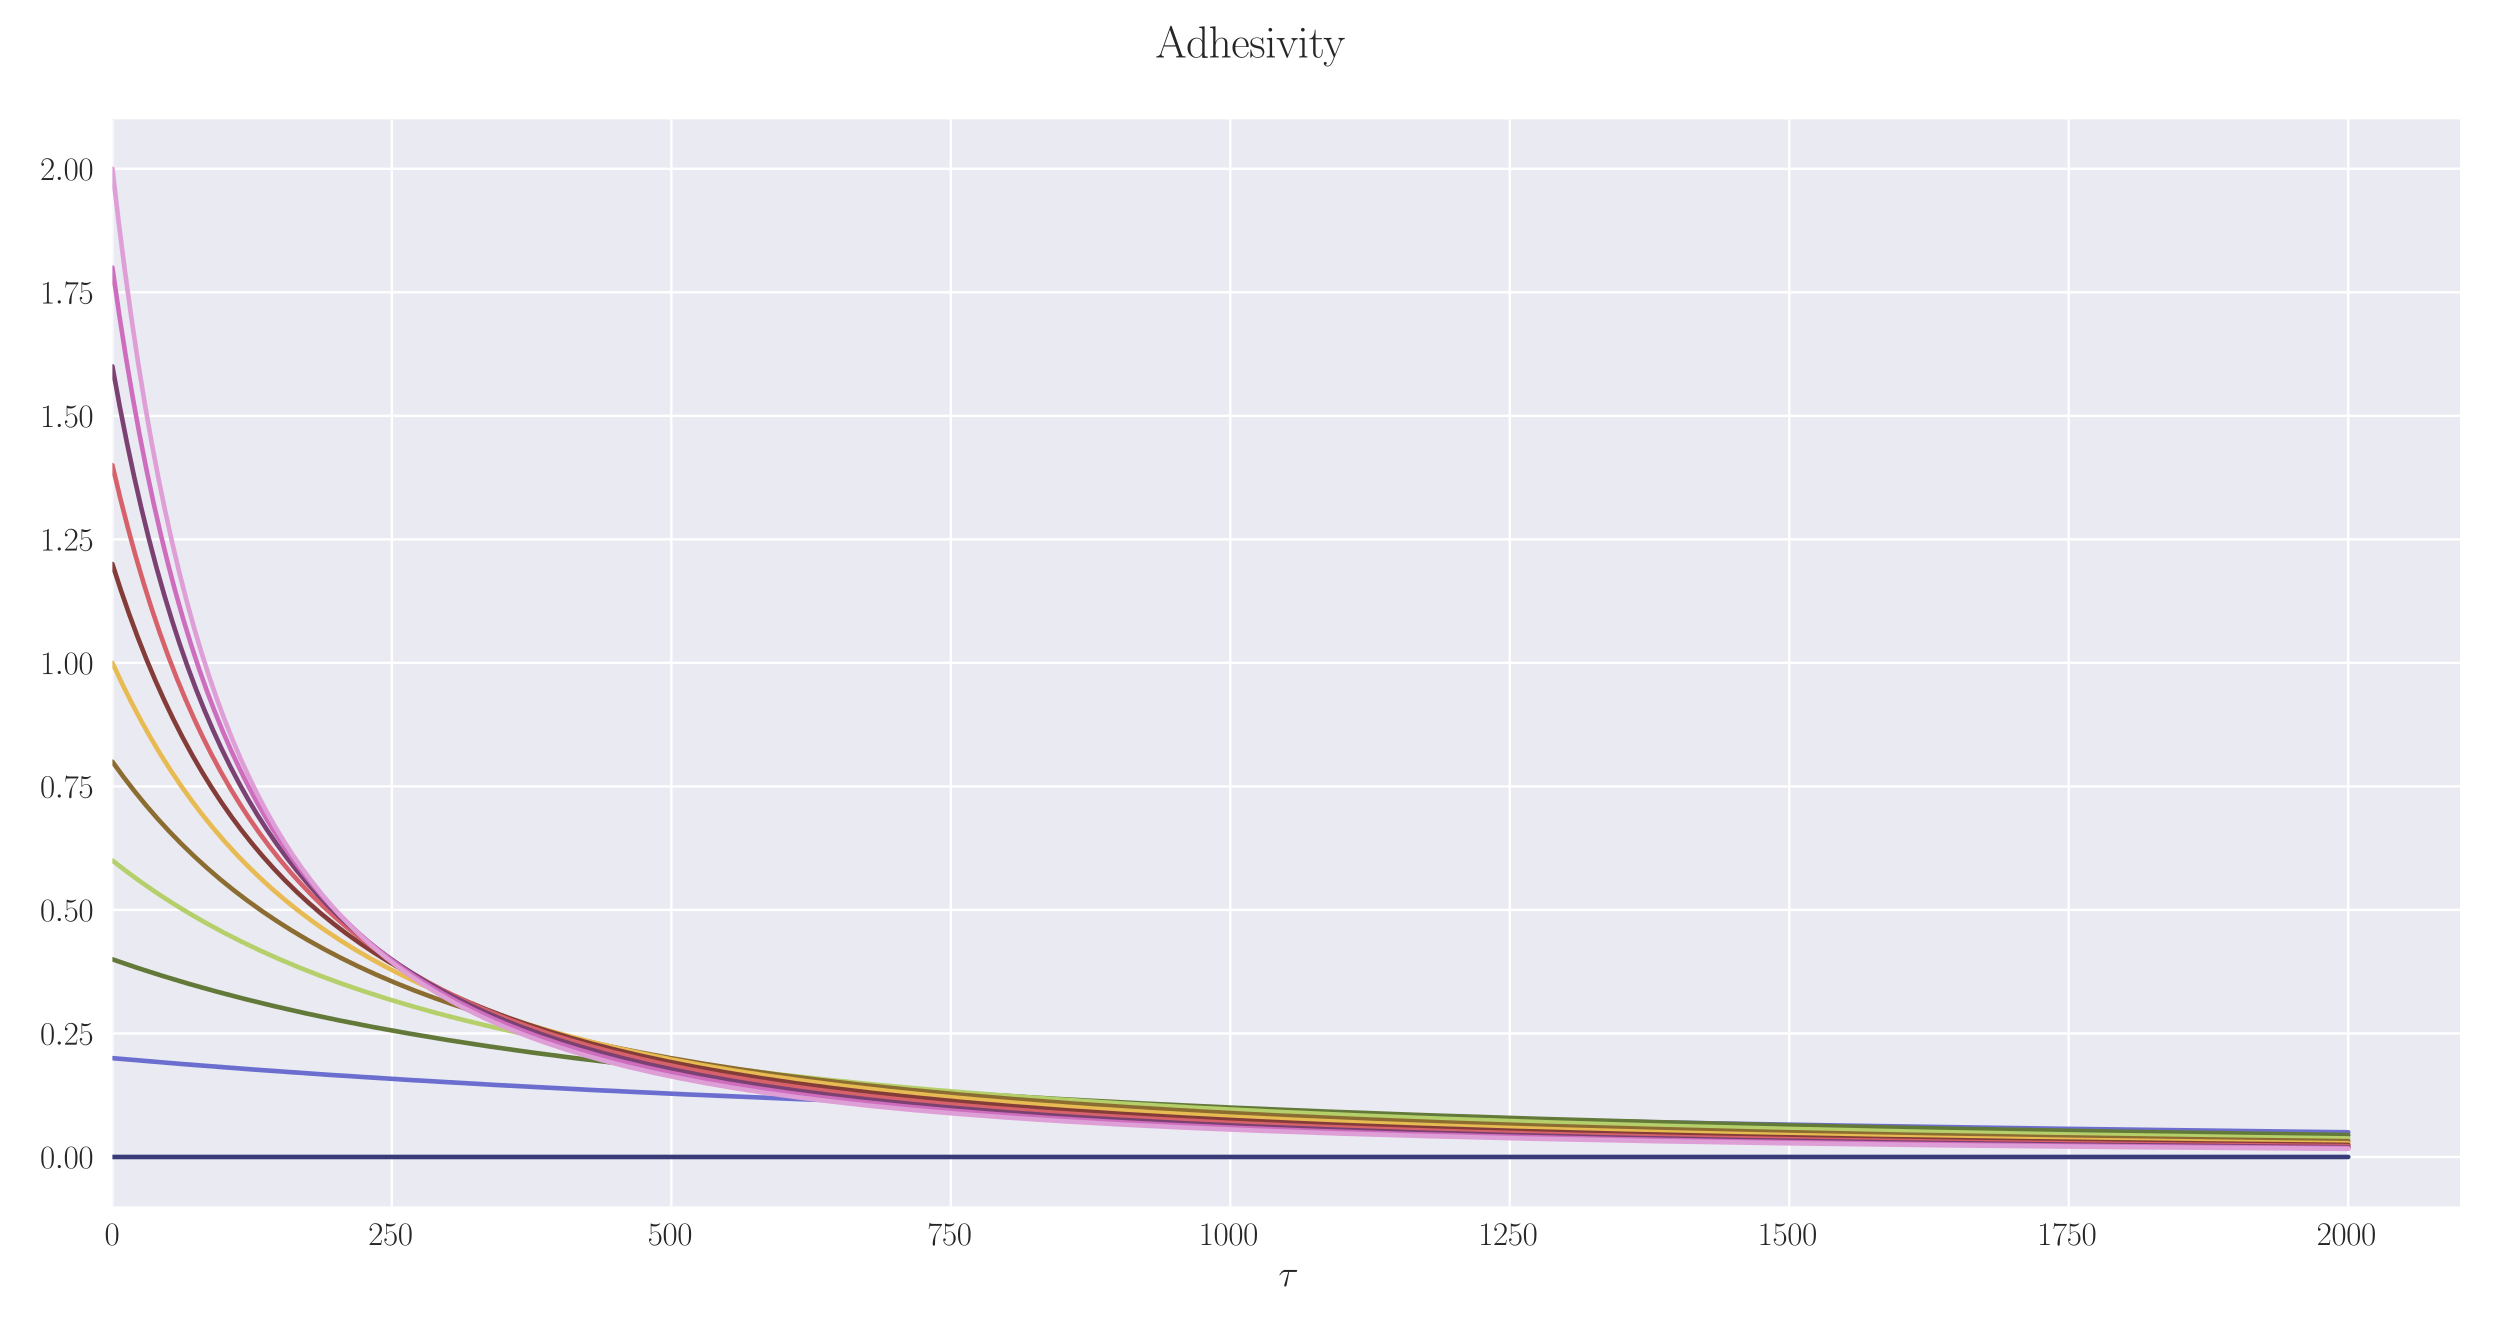 <?xml version="1.0" encoding="utf-8" standalone="no"?>
<!DOCTYPE svg PUBLIC "-//W3C//DTD SVG 1.1//EN"
  "http://www.w3.org/Graphics/SVG/1.1/DTD/svg11.dtd">
<svg xmlns:xlink="http://www.w3.org/1999/xlink" width="1080pt" height="576pt" viewBox="0 0 1080 576" xmlns="http://www.w3.org/2000/svg" version="1.1">
 <defs>
  <style type="text/css">*{stroke-linejoin: round; stroke-linecap: butt}</style>
 </defs>
 <g id="figure_1">
  <g id="patch_1">
   <path d="M 0 576 
L 1080 576 
L 1080 0 
L 0 0 
z
" style="fill: #ffffff"/>
  </g>
  <g id="axes_1">
   <g id="patch_2">
    <path d="M 48.559 521.153 
L 1062.72 521.153 
L 1062.72 51.564 
L 48.559 51.564 
z
" style="fill: #eaeaf2"/>
   </g>
   <g id="matplotlib.axis_1">
    <g id="xtick_1">
     <g id="line2d_1">
      <path d="M 48.559 521.153 
L 48.559 51.564 
" clip-path="url(#p7c6c861f1b)" style="fill: none; stroke: #ffffff; stroke-linecap: round"/>
     </g>
     <g id="line2d_2"/>
     <g id="text_1">
      <!-- $\mathdefault{0}$ -->
      <g style="fill: #262626" transform="translate(45.145 537.839) scale(0.14 -0.14)">
       <defs>
        <path id="CMR17-30" d="M 2688 2025 
C 2688 2416 2682 3080 2413 3591 
C 2176 4039 1798 4198 1466 4198 
C 1158 4198 768 4058 525 3597 
C 269 3118 243 2524 243 2025 
C 243 1661 250 1106 448 619 
C 723 -39 1216 -128 1466 -128 
C 1760 -128 2208 -7 2470 600 
C 2662 1042 2688 1559 2688 2025 
z
M 1466 -26 
C 1056 -26 813 325 723 812 
C 653 1188 653 1738 653 2096 
C 653 2588 653 2997 736 3387 
C 858 3929 1216 4096 1466 4096 
C 1728 4096 2067 3923 2189 3400 
C 2272 3036 2278 2607 2278 2096 
C 2278 1680 2278 1169 2202 792 
C 2067 95 1690 -26 1466 -26 
z
" transform="scale(0.016)"/>
       </defs>
       <use xlink:href="#CMR17-30" transform="scale(0.996)"/>
      </g>
     </g>
    </g>
    <g id="xtick_2">
     <g id="line2d_3">
      <path d="M 169.293 521.153 
L 169.293 51.564 
" clip-path="url(#p7c6c861f1b)" style="fill: none; stroke: #ffffff; stroke-linecap: round"/>
     </g>
     <g id="line2d_4"/>
     <g id="text_2">
      <!-- $\mathdefault{250}$ -->
      <g style="fill: #262626" transform="translate(159.05 537.839) scale(0.14 -0.14)">
       <defs>
        <path id="CMR17-32" d="M 2669 989 
L 2554 989 
C 2490 536 2438 459 2413 420 
C 2381 369 1920 369 1830 369 
L 602 369 
C 832 619 1280 1072 1824 1597 
C 2214 1967 2669 2402 2669 3035 
C 2669 3790 2067 4224 1395 4224 
C 691 4224 262 3604 262 3030 
C 262 2780 448 2748 525 2748 
C 589 2748 781 2787 781 3010 
C 781 3207 614 3264 525 3264 
C 486 3264 448 3258 422 3245 
C 544 3790 915 4058 1306 4058 
C 1862 4058 2227 3617 2227 3035 
C 2227 2479 1901 2000 1536 1584 
L 262 146 
L 262 0 
L 2515 0 
L 2669 989 
z
" transform="scale(0.016)"/>
        <path id="CMR17-35" d="M 730 3692 
C 794 3666 1056 3584 1325 3584 
C 1920 3584 2246 3911 2432 4100 
C 2432 4157 2432 4192 2394 4192 
C 2387 4192 2374 4192 2323 4163 
C 2099 4058 1837 3973 1517 3973 
C 1325 3973 1037 3999 723 4139 
C 653 4171 640 4171 634 4171 
C 602 4171 595 4164 595 4037 
L 595 2203 
C 595 2089 595 2057 659 2057 
C 691 2057 704 2070 736 2114 
C 941 2401 1222 2522 1542 2522 
C 1766 2522 2246 2382 2246 1289 
C 2246 1085 2246 715 2054 421 
C 1894 159 1645 25 1370 25 
C 947 25 518 320 403 814 
C 429 807 480 795 506 795 
C 589 795 749 840 749 1038 
C 749 1210 627 1280 506 1280 
C 358 1280 262 1190 262 1011 
C 262 454 704 -128 1382 -128 
C 2042 -128 2669 440 2669 1264 
C 2669 2030 2170 2624 1549 2624 
C 1222 2624 947 2503 730 2274 
L 730 3692 
z
" transform="scale(0.016)"/>
       </defs>
       <use xlink:href="#CMR17-32" transform="scale(0.996)"/>
       <use xlink:href="#CMR17-35" transform="translate(45.69 0) scale(0.996)"/>
       <use xlink:href="#CMR17-30" transform="translate(91.381 0) scale(0.996)"/>
      </g>
     </g>
    </g>
    <g id="xtick_3">
     <g id="line2d_5">
      <path d="M 290.026 521.153 
L 290.026 51.564 
" clip-path="url(#p7c6c861f1b)" style="fill: none; stroke: #ffffff; stroke-linecap: round"/>
     </g>
     <g id="line2d_6"/>
     <g id="text_3">
      <!-- $\mathdefault{500}$ -->
      <g style="fill: #262626" transform="translate(279.783 537.839) scale(0.14 -0.14)">
       <use xlink:href="#CMR17-35" transform="scale(0.996)"/>
       <use xlink:href="#CMR17-30" transform="translate(45.69 0) scale(0.996)"/>
       <use xlink:href="#CMR17-30" transform="translate(91.381 0) scale(0.996)"/>
      </g>
     </g>
    </g>
    <g id="xtick_4">
     <g id="line2d_7">
      <path d="M 410.759 521.153 
L 410.759 51.564 
" clip-path="url(#p7c6c861f1b)" style="fill: none; stroke: #ffffff; stroke-linecap: round"/>
     </g>
     <g id="line2d_8"/>
     <g id="text_4">
      <!-- $\mathdefault{750}$ -->
      <g style="fill: #262626" transform="translate(400.517 537.839) scale(0.14 -0.14)">
       <defs>
        <path id="CMR17-37" d="M 2886 3941 
L 2886 4081 
L 1382 4081 
C 634 4081 621 4165 595 4288 
L 480 4288 
L 294 3094 
L 410 3094 
C 429 3215 474 3540 550 3661 
C 589 3712 1062 3712 1171 3712 
L 2579 3712 
L 1869 2661 
C 1395 1954 1069 999 1069 165 
C 1069 89 1069 -128 1299 -128 
C 1530 -128 1530 89 1530 171 
L 1530 465 
C 1530 1508 1709 2196 2003 2636 
L 2886 3941 
z
" transform="scale(0.016)"/>
       </defs>
       <use xlink:href="#CMR17-37" transform="scale(0.996)"/>
       <use xlink:href="#CMR17-35" transform="translate(45.69 0) scale(0.996)"/>
       <use xlink:href="#CMR17-30" transform="translate(91.381 0) scale(0.996)"/>
      </g>
     </g>
    </g>
    <g id="xtick_5">
     <g id="line2d_9">
      <path d="M 531.493 521.153 
L 531.493 51.564 
" clip-path="url(#p7c6c861f1b)" style="fill: none; stroke: #ffffff; stroke-linecap: round"/>
     </g>
     <g id="line2d_10"/>
     <g id="text_5">
      <!-- $\mathdefault{1000}$ -->
      <g style="fill: #262626" transform="translate(517.836 537.839) scale(0.14 -0.14)">
       <defs>
        <path id="CMR17-31" d="M 1702 4058 
C 1702 4192 1696 4192 1606 4192 
C 1357 3916 979 3827 621 3827 
C 602 3827 570 3827 563 3808 
C 557 3795 557 3782 557 3648 
C 755 3648 1088 3686 1344 3839 
L 1344 461 
C 1344 236 1331 160 781 160 
L 589 160 
L 589 0 
C 896 0 1216 0 1523 0 
C 1830 0 2150 0 2458 0 
L 2458 160 
L 2266 160 
C 1715 160 1702 230 1702 458 
L 1702 4058 
z
" transform="scale(0.016)"/>
       </defs>
       <use xlink:href="#CMR17-31" transform="scale(0.996)"/>
       <use xlink:href="#CMR17-30" transform="translate(45.69 0) scale(0.996)"/>
       <use xlink:href="#CMR17-30" transform="translate(91.381 0) scale(0.996)"/>
       <use xlink:href="#CMR17-30" transform="translate(137.071 0) scale(0.996)"/>
      </g>
     </g>
    </g>
    <g id="xtick_6">
     <g id="line2d_11">
      <path d="M 652.226 521.153 
L 652.226 51.564 
" clip-path="url(#p7c6c861f1b)" style="fill: none; stroke: #ffffff; stroke-linecap: round"/>
     </g>
     <g id="line2d_12"/>
     <g id="text_6">
      <!-- $\mathdefault{1250}$ -->
      <g style="fill: #262626" transform="translate(638.569 537.839) scale(0.14 -0.14)">
       <use xlink:href="#CMR17-31" transform="scale(0.996)"/>
       <use xlink:href="#CMR17-32" transform="translate(45.69 0) scale(0.996)"/>
       <use xlink:href="#CMR17-35" transform="translate(91.381 0) scale(0.996)"/>
       <use xlink:href="#CMR17-30" transform="translate(137.071 0) scale(0.996)"/>
      </g>
     </g>
    </g>
    <g id="xtick_7">
     <g id="line2d_13">
      <path d="M 772.96 521.153 
L 772.96 51.564 
" clip-path="url(#p7c6c861f1b)" style="fill: none; stroke: #ffffff; stroke-linecap: round"/>
     </g>
     <g id="line2d_14"/>
     <g id="text_7">
      <!-- $\mathdefault{1500}$ -->
      <g style="fill: #262626" transform="translate(759.303 537.839) scale(0.14 -0.14)">
       <use xlink:href="#CMR17-31" transform="scale(0.996)"/>
       <use xlink:href="#CMR17-35" transform="translate(45.69 0) scale(0.996)"/>
       <use xlink:href="#CMR17-30" transform="translate(91.381 0) scale(0.996)"/>
       <use xlink:href="#CMR17-30" transform="translate(137.071 0) scale(0.996)"/>
      </g>
     </g>
    </g>
    <g id="xtick_8">
     <g id="line2d_15">
      <path d="M 893.693 521.153 
L 893.693 51.564 
" clip-path="url(#p7c6c861f1b)" style="fill: none; stroke: #ffffff; stroke-linecap: round"/>
     </g>
     <g id="line2d_16"/>
     <g id="text_8">
      <!-- $\mathdefault{1750}$ -->
      <g style="fill: #262626" transform="translate(880.036 537.839) scale(0.14 -0.14)">
       <use xlink:href="#CMR17-31" transform="scale(0.996)"/>
       <use xlink:href="#CMR17-37" transform="translate(45.69 0) scale(0.996)"/>
       <use xlink:href="#CMR17-35" transform="translate(91.381 0) scale(0.996)"/>
       <use xlink:href="#CMR17-30" transform="translate(137.071 0) scale(0.996)"/>
      </g>
     </g>
    </g>
    <g id="xtick_9">
     <g id="line2d_17">
      <path d="M 1014.427 521.153 
L 1014.427 51.564 
" clip-path="url(#p7c6c861f1b)" style="fill: none; stroke: #ffffff; stroke-linecap: round"/>
     </g>
     <g id="line2d_18"/>
     <g id="text_9">
      <!-- $\mathdefault{2000}$ -->
      <g style="fill: #262626" transform="translate(1000.77 537.839) scale(0.14 -0.14)">
       <use xlink:href="#CMR17-32" transform="scale(0.996)"/>
       <use xlink:href="#CMR17-30" transform="translate(45.69 0) scale(0.996)"/>
       <use xlink:href="#CMR17-30" transform="translate(91.381 0) scale(0.996)"/>
       <use xlink:href="#CMR17-30" transform="translate(137.071 0) scale(0.996)"/>
      </g>
     </g>
    </g>
    <g id="text_10">
     <!-- $\tau$ -->
     <g style="fill: #262626" transform="translate(552.25 555.621) scale(0.16 -0.16)">
      <defs>
       <path id="CMMI12-1c" d="M 1837 2408 
L 2899 2408 
C 2982 2408 3194 2408 3194 2612 
C 3194 2752 3072 2752 2957 2752 
L 1197 2752 
C 1050 2752 832 2752 538 2440 
C 371 2255 166 1917 166 1879 
C 166 1841 198 1828 237 1828 
C 282 1828 288 1847 320 1885 
C 653 2408 986 2408 1146 2408 
L 1677 2408 
L 1011 223 
C 979 127 979 114 979 95 
C 979 25 1024 -64 1152 -64 
C 1350 -64 1382 108 1402 203 
L 1837 2408 
z
" transform="scale(0.016)"/>
      </defs>
      <use xlink:href="#CMMI12-1c" transform="scale(0.996)"/>
     </g>
    </g>
   </g>
   <g id="matplotlib.axis_2">
    <g id="ytick_1">
     <g id="line2d_19">
      <path d="M 48.559 499.808 
L 1062.72 499.808 
" clip-path="url(#p7c6c861f1b)" style="fill: none; stroke: #ffffff; stroke-linecap: round"/>
     </g>
     <g id="line2d_20"/>
     <g id="text_11">
      <!-- $\mathdefault{0.00}$ -->
      <g style="fill: #262626" transform="translate(17.28 504.651) scale(0.14 -0.14)">
       <defs>
        <path id="CMMI12-3a" d="M 1178 307 
C 1178 492 1024 619 870 619 
C 685 619 557 466 557 313 
C 557 128 710 0 864 0 
C 1050 0 1178 153 1178 307 
z
" transform="scale(0.016)"/>
       </defs>
       <use xlink:href="#CMR17-30" transform="scale(0.996)"/>
       <use xlink:href="#CMMI12-3a" transform="translate(45.69 0) scale(0.996)"/>
       <use xlink:href="#CMR17-30" transform="translate(72.788 0) scale(0.996)"/>
       <use xlink:href="#CMR17-30" transform="translate(118.478 0) scale(0.996)"/>
      </g>
     </g>
    </g>
    <g id="ytick_2">
     <g id="line2d_21">
      <path d="M 48.559 446.446 
L 1062.72 446.446 
" clip-path="url(#p7c6c861f1b)" style="fill: none; stroke: #ffffff; stroke-linecap: round"/>
     </g>
     <g id="line2d_22"/>
     <g id="text_12">
      <!-- $\mathdefault{0.25}$ -->
      <g style="fill: #262626" transform="translate(17.28 451.289) scale(0.14 -0.14)">
       <use xlink:href="#CMR17-30" transform="scale(0.996)"/>
       <use xlink:href="#CMMI12-3a" transform="translate(45.69 0) scale(0.996)"/>
       <use xlink:href="#CMR17-32" transform="translate(72.788 0) scale(0.996)"/>
       <use xlink:href="#CMR17-35" transform="translate(118.478 0) scale(0.996)"/>
      </g>
     </g>
    </g>
    <g id="ytick_3">
     <g id="line2d_23">
      <path d="M 48.559 393.083 
L 1062.72 393.083 
" clip-path="url(#p7c6c861f1b)" style="fill: none; stroke: #ffffff; stroke-linecap: round"/>
     </g>
     <g id="line2d_24"/>
     <g id="text_13">
      <!-- $\mathdefault{0.50}$ -->
      <g style="fill: #262626" transform="translate(17.28 397.926) scale(0.14 -0.14)">
       <use xlink:href="#CMR17-30" transform="scale(0.996)"/>
       <use xlink:href="#CMMI12-3a" transform="translate(45.69 0) scale(0.996)"/>
       <use xlink:href="#CMR17-35" transform="translate(72.788 0) scale(0.996)"/>
       <use xlink:href="#CMR17-30" transform="translate(118.478 0) scale(0.996)"/>
      </g>
     </g>
    </g>
    <g id="ytick_4">
     <g id="line2d_25">
      <path d="M 48.559 339.721 
L 1062.72 339.721 
" clip-path="url(#p7c6c861f1b)" style="fill: none; stroke: #ffffff; stroke-linecap: round"/>
     </g>
     <g id="line2d_26"/>
     <g id="text_14">
      <!-- $\mathdefault{0.75}$ -->
      <g style="fill: #262626" transform="translate(17.28 344.564) scale(0.14 -0.14)">
       <use xlink:href="#CMR17-30" transform="scale(0.996)"/>
       <use xlink:href="#CMMI12-3a" transform="translate(45.69 0) scale(0.996)"/>
       <use xlink:href="#CMR17-37" transform="translate(72.788 0) scale(0.996)"/>
       <use xlink:href="#CMR17-35" transform="translate(118.478 0) scale(0.996)"/>
      </g>
     </g>
    </g>
    <g id="ytick_5">
     <g id="line2d_27">
      <path d="M 48.559 286.359 
L 1062.72 286.359 
" clip-path="url(#p7c6c861f1b)" style="fill: none; stroke: #ffffff; stroke-linecap: round"/>
     </g>
     <g id="line2d_28"/>
     <g id="text_15">
      <!-- $\mathdefault{1.00}$ -->
      <g style="fill: #262626" transform="translate(17.28 291.202) scale(0.14 -0.14)">
       <use xlink:href="#CMR17-31" transform="scale(0.996)"/>
       <use xlink:href="#CMMI12-3a" transform="translate(45.69 0) scale(0.996)"/>
       <use xlink:href="#CMR17-30" transform="translate(72.788 0) scale(0.996)"/>
       <use xlink:href="#CMR17-30" transform="translate(118.478 0) scale(0.996)"/>
      </g>
     </g>
    </g>
    <g id="ytick_6">
     <g id="line2d_29">
      <path d="M 48.559 232.996 
L 1062.72 232.996 
" clip-path="url(#p7c6c861f1b)" style="fill: none; stroke: #ffffff; stroke-linecap: round"/>
     </g>
     <g id="line2d_30"/>
     <g id="text_16">
      <!-- $\mathdefault{1.25}$ -->
      <g style="fill: #262626" transform="translate(17.28 237.839) scale(0.14 -0.14)">
       <use xlink:href="#CMR17-31" transform="scale(0.996)"/>
       <use xlink:href="#CMMI12-3a" transform="translate(45.69 0) scale(0.996)"/>
       <use xlink:href="#CMR17-32" transform="translate(72.788 0) scale(0.996)"/>
       <use xlink:href="#CMR17-35" transform="translate(118.478 0) scale(0.996)"/>
      </g>
     </g>
    </g>
    <g id="ytick_7">
     <g id="line2d_31">
      <path d="M 48.559 179.634 
L 1062.72 179.634 
" clip-path="url(#p7c6c861f1b)" style="fill: none; stroke: #ffffff; stroke-linecap: round"/>
     </g>
     <g id="line2d_32"/>
     <g id="text_17">
      <!-- $\mathdefault{1.50}$ -->
      <g style="fill: #262626" transform="translate(17.28 184.477) scale(0.14 -0.14)">
       <use xlink:href="#CMR17-31" transform="scale(0.996)"/>
       <use xlink:href="#CMMI12-3a" transform="translate(45.69 0) scale(0.996)"/>
       <use xlink:href="#CMR17-35" transform="translate(72.788 0) scale(0.996)"/>
       <use xlink:href="#CMR17-30" transform="translate(118.478 0) scale(0.996)"/>
      </g>
     </g>
    </g>
    <g id="ytick_8">
     <g id="line2d_33">
      <path d="M 48.559 126.271 
L 1062.72 126.271 
" clip-path="url(#p7c6c861f1b)" style="fill: none; stroke: #ffffff; stroke-linecap: round"/>
     </g>
     <g id="line2d_34"/>
     <g id="text_18">
      <!-- $\mathdefault{1.75}$ -->
      <g style="fill: #262626" transform="translate(17.28 131.114) scale(0.14 -0.14)">
       <use xlink:href="#CMR17-31" transform="scale(0.996)"/>
       <use xlink:href="#CMMI12-3a" transform="translate(45.69 0) scale(0.996)"/>
       <use xlink:href="#CMR17-37" transform="translate(72.788 0) scale(0.996)"/>
       <use xlink:href="#CMR17-35" transform="translate(118.478 0) scale(0.996)"/>
      </g>
     </g>
    </g>
    <g id="ytick_9">
     <g id="line2d_35">
      <path d="M 48.559 72.909 
L 1062.72 72.909 
" clip-path="url(#p7c6c861f1b)" style="fill: none; stroke: #ffffff; stroke-linecap: round"/>
     </g>
     <g id="line2d_36"/>
     <g id="text_19">
      <!-- $\mathdefault{2.00}$ -->
      <g style="fill: #262626" transform="translate(17.28 77.752) scale(0.14 -0.14)">
       <use xlink:href="#CMR17-32" transform="scale(0.996)"/>
       <use xlink:href="#CMMI12-3a" transform="translate(45.69 0) scale(0.996)"/>
       <use xlink:href="#CMR17-30" transform="translate(72.788 0) scale(0.996)"/>
       <use xlink:href="#CMR17-30" transform="translate(118.478 0) scale(0.996)"/>
      </g>
     </g>
    </g>
   </g>
   <g id="line2d_37">
    <path d="M 48.559 499.808 
L 1014.427 499.808 
L 1014.427 499.808 
" clip-path="url(#p7c6c861f1b)" style="fill: none; stroke: #393b79; stroke-width: 2; stroke-linecap: round"/>
   </g>
   <g id="line2d_38">
    <path d="M 48.559 457.118 
L 77.535 459.57 
L 108.443 461.959 
L 141.282 464.271 
L 176.295 466.511 
L 213.722 468.679 
L 253.564 470.762 
L 296.304 472.772 
L 342.424 474.716 
L 392.166 476.586 
L 446.014 478.385 
L 504.207 480.103 
L 567.713 481.753 
L 637.014 483.327 
L 713.076 484.829 
L 796.865 486.258 
L 889.588 487.613 
L 992.936 488.897 
L 1014.427 489.138 
L 1014.427 489.138 
" clip-path="url(#p7c6c861f1b)" style="fill: none; stroke: #6b6ecf; stroke-width: 2; stroke-linecap: round"/>
   </g>
   <g id="line2d_39">
    <path d="M 48.559 414.428 
L 59.184 418.067 
L 70.05 421.553 
L 81.399 424.961 
L 93.23 428.283 
L 105.545 431.51 
L 118.584 434.695 
L 132.107 437.768 
L 146.353 440.776 
L 161.324 443.708 
L 177.019 446.552 
L 193.439 449.303 
L 210.825 451.989 
L 229.176 454.598 
L 248.735 457.151 
L 269.26 459.604 
L 291.233 462.003 
L 314.414 464.308 
L 339.285 466.555 
L 365.847 468.726 
L 394.098 470.81 
L 424.523 472.828 
L 457.121 474.766 
L 492.375 476.635 
L 530.527 478.431 
L 571.818 480.15 
L 616.731 481.794 
L 665.99 483.371 
L 719.837 484.869 
L 779.238 486.296 
L 845.158 487.652 
L 918.564 488.935 
L 1000.663 490.144 
L 1014.427 490.327 
L 1014.427 490.327 
" clip-path="url(#p7c6c861f1b)" style="fill: none; stroke: #637939; stroke-width: 2; stroke-linecap: round"/>
   </g>
   <g id="line2d_40">
    <path d="M 48.559 371.738 
L 54.837 376.596 
L 61.357 381.354 
L 67.876 385.841 
L 74.637 390.23 
L 81.64 394.514 
L 88.884 398.686 
L 96.37 402.742 
L 104.096 406.678 
L 112.065 410.492 
L 120.516 414.286 
L 129.209 417.942 
L 138.143 421.46 
L 147.56 424.929 
L 157.461 428.332 
L 167.602 431.584 
L 178.227 434.758 
L 189.334 437.845 
L 200.925 440.837 
L 213.239 443.786 
L 226.037 446.621 
L 239.559 449.389 
L 253.806 452.078 
L 268.777 454.679 
L 284.714 457.22 
L 301.616 459.688 
L 319.485 462.07 
L 338.561 464.387 
L 358.844 466.623 
L 380.576 468.793 
L 403.757 470.88 
L 428.628 472.894 
L 455.431 474.837 
L 484.165 476.696 
L 515.315 478.485 
L 549.12 480.202 
L 586.064 481.851 
L 626.389 483.425 
L 670.578 484.923 
L 719.354 486.349 
L 773.201 487.699 
L 833.326 488.979 
L 900.696 490.186 
L 976.758 491.321 
L 1014.427 491.81 
L 1014.427 491.81 
" clip-path="url(#p7c6c861f1b)" style="fill: none; stroke: #b5cf6b; stroke-width: 2; stroke-linecap: round"/>
   </g>
   <g id="line2d_41">
    <path d="M 48.559 329.048 
L 53.388 335.689 
L 58.218 341.949 
L 63.047 347.858 
L 68.118 353.712 
L 73.189 359.233 
L 78.501 364.689 
L 83.813 369.833 
L 89.367 374.903 
L 95.162 379.883 
L 100.957 384.571 
L 106.994 389.168 
L 113.272 393.662 
L 119.55 397.889 
L 126.07 402.016 
L 132.831 406.036 
L 139.834 409.945 
L 147.078 413.736 
L 154.563 417.407 
L 162.531 421.062 
L 170.741 424.58 
L 179.193 427.96 
L 188.127 431.292 
L 197.303 434.478 
L 206.961 437.597 
L 217.103 440.638 
L 227.728 443.59 
L 238.835 446.447 
L 250.667 449.256 
L 262.982 451.951 
L 276.021 454.577 
L 289.784 457.12 
L 304.514 459.611 
L 319.968 461.997 
L 336.388 464.307 
L 354.015 466.559 
L 372.849 468.736 
L 392.891 470.826 
L 414.381 472.841 
L 437.562 474.788 
L 462.433 476.651 
L 489.478 478.45 
L 518.695 480.168 
L 550.569 481.816 
L 585.34 483.387 
L 623.492 484.886 
L 665.507 486.311 
L 712.11 487.665 
L 764.025 488.947 
L 822.219 490.156 
L 887.898 491.293 
L 962.511 492.357 
L 1014.427 492.984 
L 1014.427 492.984 
" clip-path="url(#p7c6c861f1b)" style="fill: none; stroke: #8c6d31; stroke-width: 2; stroke-linecap: round"/>
   </g>
   <g id="line2d_42">
    <path d="M 48.559 286.359 
L 52.664 295.165 
L 56.769 303.437 
L 60.874 311.217 
L 64.979 318.544 
L 69.325 325.845 
L 73.672 332.714 
L 78.018 339.183 
L 82.606 345.613 
L 87.194 351.664 
L 92.023 357.656 
L 96.852 363.292 
L 101.923 368.856 
L 106.994 374.087 
L 112.306 379.237 
L 117.619 384.078 
L 123.172 388.832 
L 128.726 393.3 
L 134.521 397.68 
L 140.558 401.962 
L 146.836 406.135 
L 153.356 410.192 
L 160.117 414.127 
L 167.119 417.935 
L 174.363 421.614 
L 181.849 425.161 
L 189.576 428.574 
L 197.544 431.855 
L 205.995 435.093 
L 214.688 438.188 
L 223.864 441.219 
L 233.523 444.175 
L 243.664 447.044 
L 254.289 449.818 
L 265.638 452.546 
L 277.47 455.159 
L 290.026 457.702 
L 303.307 460.162 
L 317.312 462.53 
L 332.283 464.834 
L 348.219 467.06 
L 365.364 469.225 
L 383.715 471.312 
L 403.274 473.31 
L 424.282 475.231 
L 446.979 477.081 
L 471.609 478.861 
L 498.412 480.571 
L 527.388 482.194 
L 559.262 483.753 
L 594.274 485.238 
L 632.909 486.65 
L 675.649 487.985 
L 723.459 489.251 
L 777.065 490.443 
L 837.673 491.563 
L 906.491 492.607 
L 985.692 493.581 
L 1014.427 493.886 
L 1014.427 493.886 
" clip-path="url(#p7c6c861f1b)" style="fill: none; stroke: #e7ba52; stroke-width: 2; stroke-linecap: round"/>
   </g>
   <g id="line2d_43">
    <path d="M 48.559 243.669 
L 52.181 254.841 
L 55.803 265.298 
L 59.425 275.099 
L 63.289 284.891 
L 67.152 294.056 
L 71.015 302.646 
L 74.879 310.709 
L 78.984 318.746 
L 83.089 326.281 
L 87.194 333.354 
L 91.299 340.004 
L 95.645 346.619 
L 99.992 352.832 
L 104.338 358.674 
L 108.926 364.471 
L 113.514 369.917 
L 118.343 375.302 
L 123.172 380.359 
L 128.243 385.345 
L 133.314 390.024 
L 138.626 394.625 
L 144.18 399.132 
L 149.734 403.355 
L 155.529 407.485 
L 161.566 411.511 
L 167.844 415.425 
L 174.363 419.22 
L 181.124 422.892 
L 188.127 426.436 
L 195.371 429.85 
L 202.856 433.134 
L 210.825 436.382 
L 219.035 439.486 
L 227.728 442.531 
L 236.662 445.426 
L 246.079 448.246 
L 255.979 450.98 
L 266.604 453.68 
L 277.711 456.269 
L 289.543 458.795 
L 302.099 461.242 
L 315.38 463.6 
L 329.385 465.859 
L 344.356 468.048 
L 360.293 470.153 
L 377.437 472.192 
L 395.788 474.151 
L 415.589 476.039 
L 437.079 477.861 
L 460.26 479.602 
L 485.614 481.278 
L 513.141 482.873 
L 543.325 484.396 
L 576.647 485.85 
L 613.35 487.226 
L 654.158 488.529 
L 699.795 489.761 
L 751.228 490.922 
L 809.421 492.008 
L 876.066 493.024 
L 952.853 493.967 
L 1014.427 494.587 
L 1014.427 494.587 
" clip-path="url(#p7c6c861f1b)" style="fill: none; stroke: #843c39; stroke-width: 2; stroke-linecap: round"/>
   </g>
   <g id="line2d_44">
    <path d="M 48.559 200.979 
L 51.94 215.136 
L 55.32 228.309 
L 58.701 240.588 
L 62.081 252.052 
L 65.462 262.772 
L 69.084 273.502 
L 72.706 283.52 
L 76.328 292.886 
L 79.95 301.656 
L 83.813 310.41 
L 87.677 318.596 
L 91.54 326.262 
L 95.404 333.452 
L 99.509 340.612 
L 103.614 347.319 
L 107.718 353.611 
L 112.065 359.857 
L 116.411 365.711 
L 120.758 371.206 
L 125.346 376.646 
L 129.933 381.749 
L 134.763 386.785 
L 139.592 391.505 
L 144.663 396.15 
L 149.734 400.502 
L 155.046 404.774 
L 160.6 408.951 
L 166.395 413.023 
L 172.19 416.828 
L 178.227 420.53 
L 184.505 424.124 
L 191.025 427.603 
L 197.786 430.964 
L 205.03 434.311 
L 212.515 437.519 
L 220.242 440.589 
L 228.452 443.61 
L 236.903 446.483 
L 245.838 449.288 
L 255.255 452.011 
L 265.155 454.643 
L 275.779 457.233 
L 286.887 459.709 
L 298.719 462.116 
L 311.275 464.442 
L 324.556 466.674 
L 338.802 468.842 
L 354.015 470.93 
L 370.434 472.955 
L 388.062 474.901 
L 407.137 476.777 
L 427.662 478.569 
L 449.877 480.282 
L 474.024 481.92 
L 500.585 483.494 
L 529.561 484.985 
L 561.676 486.411 
L 597.172 487.76 
L 636.772 489.038 
L 681.202 490.243 
L 731.186 491.373 
L 788.172 492.432 
L 853.368 493.417 
L 928.947 494.33 
L 1014.427 495.145 
L 1014.427 495.145 
" clip-path="url(#p7c6c861f1b)" style="fill: none; stroke: #d6616b; stroke-width: 2; stroke-linecap: round"/>
   </g>
   <g id="line2d_45">
    <path d="M 48.559 158.289 
L 51.698 175.427 
L 54.837 191.306 
L 57.976 206.046 
L 61.115 219.754 
L 64.254 232.523 
L 67.635 245.32 
L 71.015 257.22 
L 74.396 268.303 
L 77.777 278.643 
L 81.157 288.305 
L 84.779 297.971 
L 88.401 306.988 
L 92.023 315.414 
L 95.645 323.299 
L 99.509 331.165 
L 103.372 338.516 
L 107.236 345.396 
L 111.099 351.845 
L 115.204 358.264 
L 119.309 364.274 
L 123.655 370.229 
L 128.002 375.8 
L 132.348 381.019 
L 136.936 386.179 
L 141.524 391.009 
L 146.353 395.768 
L 151.182 400.221 
L 156.253 404.596 
L 161.566 408.877 
L 166.878 412.875 
L 172.432 416.78 
L 178.227 420.58 
L 184.263 424.268 
L 190.542 427.836 
L 197.061 431.28 
L 203.822 434.597 
L 210.825 437.785 
L 218.069 440.843 
L 225.796 443.862 
L 233.764 446.739 
L 242.216 449.554 
L 251.15 452.293 
L 260.567 454.944 
L 270.467 457.499 
L 281.092 460.006 
L 292.199 462.395 
L 304.031 464.711 
L 316.587 466.941 
L 330.109 469.113 
L 344.597 471.21 
L 360.051 473.218 
L 376.713 475.155 
L 394.581 477.006 
L 413.898 478.782 
L 434.906 480.487 
L 457.845 482.123 
L 482.958 483.686 
L 510.485 485.173 
L 540.91 486.589 
L 574.474 487.925 
L 611.901 489.19 
L 653.917 490.382 
L 701.486 491.505 
L 755.574 492.555 
L 817.631 493.531 
L 889.588 494.435 
L 974.102 495.267 
L 1014.427 495.598 
L 1014.427 495.598 
" clip-path="url(#p7c6c861f1b)" style="fill: none; stroke: #7b4173; stroke-width: 2; stroke-linecap: round"/>
   </g>
   <g id="line2d_46">
    <path d="M 48.559 115.599 
L 51.457 135.599 
L 54.354 154.076 
L 57.252 171.18 
L 60.149 187.045 
L 63.289 202.968 
L 66.428 217.704 
L 69.567 231.368 
L 72.706 244.063 
L 75.845 255.877 
L 79.225 267.706 
L 82.606 278.694 
L 85.986 288.92 
L 89.367 298.452 
L 92.748 307.351 
L 96.37 316.246 
L 99.992 324.539 
L 103.614 332.281 
L 107.236 339.521 
L 111.099 346.738 
L 114.962 353.478 
L 118.826 359.782 
L 122.931 366.044 
L 127.036 371.895 
L 131.141 377.369 
L 135.487 382.792 
L 139.834 387.861 
L 144.421 392.863 
L 149.009 397.537 
L 153.839 402.133 
L 158.668 406.426 
L 163.739 410.636 
L 169.051 414.748 
L 174.363 418.581 
L 179.917 422.319 
L 185.712 425.95 
L 191.749 429.467 
L 198.027 432.866 
L 204.547 436.14 
L 211.308 439.288 
L 218.31 442.309 
L 225.796 445.295 
L 233.523 448.139 
L 241.733 450.923 
L 250.425 453.634 
L 259.601 456.257 
L 269.26 458.783 
L 279.401 461.207 
L 290.267 463.572 
L 301.858 465.864 
L 314.173 468.068 
L 327.212 470.176 
L 341.217 472.214 
L 356.429 474.199 
L 372.608 476.083 
L 390.235 477.909 
L 409.311 479.657 
L 430.077 481.332 
L 452.775 482.935 
L 477.646 484.462 
L 504.931 485.911 
L 535.115 487.288 
L 568.679 488.591 
L 606.106 489.818 
L 648.363 490.975 
L 696.173 492.058 
L 750.986 493.072 
L 814.251 494.012 
L 887.898 494.879 
L 974.826 495.673 
L 1014.427 495.972 
L 1014.427 495.972 
" clip-path="url(#p7c6c861f1b)" style="fill: none; stroke: #ce6dbd; stroke-width: 2; stroke-linecap: round"/>
   </g>
   <g id="line2d_47">
    <path d="M 48.559 72.909 
L 51.215 95.535 
L 53.871 116.406 
L 56.769 137.382 
L 59.667 156.68 
L 62.564 174.476 
L 65.462 190.921 
L 68.359 206.148 
L 71.257 220.276 
L 74.396 234.459 
L 77.535 247.589 
L 80.674 259.767 
L 83.813 271.083 
L 86.952 281.616 
L 90.333 292.166 
L 93.713 301.968 
L 97.094 311.091 
L 100.474 319.597 
L 104.096 328.088 
L 107.718 335.992 
L 111.34 343.362 
L 114.962 350.245 
L 118.826 357.098 
L 122.689 363.49 
L 126.553 369.462 
L 130.658 375.387 
L 134.763 380.916 
L 138.868 386.085 
L 143.214 391.198 
L 147.56 395.975 
L 152.148 400.682 
L 156.736 405.076 
L 161.566 409.393 
L 166.636 413.616 
L 171.707 417.549 
L 177.019 421.388 
L 182.573 425.12 
L 188.368 428.738 
L 194.405 432.234 
L 200.683 435.603 
L 207.203 438.841 
L 213.964 441.947 
L 220.966 444.92 
L 228.452 447.852 
L 236.179 450.639 
L 244.389 453.36 
L 253.082 456.003 
L 262.257 458.555 
L 271.916 461.008 
L 282.058 463.355 
L 292.924 465.641 
L 304.514 467.85 
L 316.829 469.97 
L 330.109 472.029 
L 344.356 474.008 
L 359.568 475.898 
L 376.23 477.738 
L 394.098 479.485 
L 413.657 481.17 
L 434.906 482.773 
L 458.087 484.297 
L 483.682 485.754 
L 511.934 487.136 
L 543.325 488.445 
L 578.337 489.679 
L 617.938 490.847 
L 662.609 491.938 
L 713.8 492.96 
L 772.718 493.907 
L 841.295 494.782 
L 922.186 495.585 
L 1014.427 496.286 
L 1014.427 496.286 
" clip-path="url(#p7c6c861f1b)" style="fill: none; stroke: #de9ed6; stroke-width: 2; stroke-linecap: round"/>
   </g>
   <g id="patch_3">
    <path d="M 48.559 521.153 
L 48.559 51.564 
" style="fill: none"/>
   </g>
   <g id="patch_4">
    <path d="M 1062.72 521.153 
L 1062.72 51.564 
" style="fill: none"/>
   </g>
   <g id="patch_5">
    <path d="M 48.559 521.153 
L 1062.72 521.153 
" style="fill: none"/>
   </g>
   <g id="patch_6">
    <path d="M 48.559 51.564 
L 1062.72 51.564 
" style="fill: none"/>
   </g>
  </g>
  <g id="text_20">
   <!-- Adhesivity -->
   <g style="fill: #262626" transform="translate(499.089 24.804) scale(0.192 -0.192)">
    <defs>
     <path id="CMR17-41" d="M 2323 4378 
C 2291 4461 2278 4480 2214 4480 
C 2150 4480 2138 4461 2106 4378 
L 749 566 
C 627 223 371 153 147 153 
L 147 -13 
C 262 0 518 0 640 0 
C 800 0 1056 0 1210 -13 
L 1210 153 
C 909 153 864 361 864 439 
C 864 497 877 530 890 569 
L 1229 1536 
L 2906 1536 
L 3290 442 
C 3322 365 3322 352 3322 327 
C 3322 153 3046 153 2925 153 
L 2925 0 
C 3110 0 3443 0 3642 0 
C 3808 0 4128 0 4282 -13 
L 4282 153 
C 3942 153 3827 153 3744 387 
L 2323 4378 
z
M 2067 3893 
L 2848 1702 
L 1286 1702 
L 2067 3893 
z
" transform="scale(0.016)"/>
     <path id="CMR17-64" d="M 1869 4326 
L 1869 4160 
C 2246 4160 2304 4122 2304 3820 
L 2304 2345 
C 2278 2377 2016 2790 1498 2790 
C 845 2790 211 2208 211 1364 
C 211 525 806 -64 1434 -64 
C 1978 -64 2259 337 2291 380 
L 2291 -63 
L 3066 -63 
L 3066 128 
C 2688 128 2630 166 2630 473 
L 2630 4396 
L 1869 4326 
z
M 2291 755 
C 2291 563 2176 390 2029 262 
C 1811 70 1594 38 1472 38 
C 1286 38 621 134 621 1356 
C 621 2612 1363 2688 1530 2688 
C 1824 2688 2061 2522 2208 2291 
C 2291 2157 2291 2138 2291 2023 
L 2291 755 
z
" transform="scale(0.016)"/>
     <path id="CMR17-68" d="M 2656 1933 
C 2656 2259 2592 2790 1837 2790 
C 1312 2790 1056 2368 979 2157 
L 973 2157 
L 973 4396 
L 211 4326 
L 211 4160 
C 589 4160 646 4122 646 3817 
L 646 426 
C 646 184 621 153 211 153 
L 211 -13 
C 365 0 646 0 813 0 
C 979 0 1267 0 1421 -13 
L 1421 153 
C 1011 153 986 178 986 428 
L 986 1658 
C 986 2247 1344 2688 1792 2688 
C 2266 2688 2317 2266 2317 1958 
L 2317 428 
C 2317 184 2291 153 1882 153 
L 1882 -13 
C 2035 0 2317 0 2483 0 
C 2650 0 2938 0 3091 -13 
L 3091 153 
C 2682 153 2656 178 2656 428 
L 2656 1933 
z
" transform="scale(0.016)"/>
     <path id="CMR17-65" d="M 2438 1472 
C 2464 1498 2464 1511 2464 1576 
C 2464 2238 2118 2816 1389 2816 
C 710 2816 173 2169 173 1383 
C 173 551 781 -64 1459 -64 
C 2176 -64 2458 607 2458 740 
C 2458 784 2419 784 2406 784 
C 2362 784 2355 771 2330 696 
C 2189 265 1837 51 1504 51 
C 1229 51 954 203 781 480 
C 582 803 582 1176 582 1472 
L 2438 1472 
z
M 589 1568 
C 634 2505 1126 2714 1382 2714 
C 1818 2714 2112 2297 2118 1568 
L 589 1568 
z
" transform="scale(0.016)"/>
     <path id="CMR17-73" d="M 1978 2697 
C 1978 2813 1971 2819 1933 2819 
C 1907 2819 1901 2813 1824 2717 
C 1805 2691 1747 2626 1728 2601 
C 1523 2819 1235 2819 1126 2819 
C 416 2819 160 2447 160 2076 
C 160 1498 813 1365 998 1325 
C 1402 1243 1542 1217 1677 1101 
C 1760 1025 1901 884 1901 654 
C 1901 384 1747 38 1158 38 
C 602 38 403 460 288 1021 
C 269 1110 269 1117 218 1117 
C 166 1117 160 1110 160 983 
L 160 63 
C 160 -51 166 -58 205 -58 
C 237 -58 243 -51 275 0 
C 314 57 410 211 448 276 
C 576 103 800 -64 1158 -64 
C 1792 -64 2131 283 2131 784 
C 2131 1112 1958 1285 1875 1362 
C 1683 1561 1459 1606 1190 1657 
C 838 1735 390 1825 390 2217 
C 390 2383 480 2737 1126 2737 
C 1811 2737 1850 2094 1862 1888 
C 1869 1856 1901 1849 1920 1849 
C 1978 1849 1978 1869 1978 1978 
L 1978 2697 
z
" transform="scale(0.016)"/>
     <path id="CMR17-69" d="M 992 3909 
C 992 4049 877 4170 730 4170 
C 589 4170 467 4056 467 3909 
C 467 3769 582 3648 730 3648 
C 870 3648 992 3763 992 3909 
z
M 243 2706 
L 243 2541 
C 602 2541 653 2502 653 2197 
L 653 427 
C 653 184 627 153 218 153 
L 218 -13 
C 371 0 646 0 806 0 
C 960 0 1222 0 1370 -13 
L 1370 153 
C 992 153 979 191 979 420 
L 979 2776 
L 243 2706 
z
" transform="scale(0.016)"/>
     <path id="CMR17-76" d="M 2502 2163 
C 2560 2304 2662 2560 3034 2560 
L 3034 2726 
C 2912 2726 2752 2726 2630 2726 
C 2496 2726 2285 2726 2157 2732 
L 2157 2566 
C 2317 2553 2406 2477 2406 2311 
C 2406 2253 2406 2240 2368 2151 
L 1664 377 
L 902 2286 
C 864 2369 864 2381 864 2407 
C 864 2560 1075 2560 1171 2560 
L 1171 2732 
C 1018 2726 736 2726 576 2726 
C 403 2726 205 2726 64 2732 
L 64 2560 
C 307 2560 442 2560 518 2362 
L 1446 44 
C 1485 -51 1491 -64 1549 -64 
C 1606 -64 1613 -51 1651 44 
L 2502 2163 
z
" transform="scale(0.016)"/>
     <path id="CMR17-74" d="M 966 2560 
L 1862 2560 
L 1862 2725 
L 966 2725 
L 966 3904 
L 851 3904 
C 838 3245 614 2668 70 2668 
L 70 2560 
L 627 2560 
L 627 771 
C 627 650 627 -64 1370 -64 
C 1747 -64 1965 306 1965 777 
L 1965 1140 
L 1850 1140 
L 1850 783 
C 1850 344 1677 51 1408 51 
C 1222 51 966 178 966 758 
L 966 2560 
z
" transform="scale(0.016)"/>
     <path id="CMR17-79" d="M 2496 2197 
C 2656 2586 2944 2586 3034 2586 
L 3034 2752 
C 2912 2752 2752 2752 2630 2752 
C 2496 2752 2285 2752 2157 2758 
L 2157 2592 
C 2400 2573 2406 2394 2406 2343 
C 2406 2280 2394 2248 2362 2171 
L 1664 449 
L 902 2306 
C 870 2382 870 2426 870 2433 
C 870 2573 1018 2586 1171 2586 
L 1171 2758 
C 1018 2752 742 2752 582 2752 
C 410 2752 205 2752 64 2758 
L 64 2586 
C 410 2586 448 2554 531 2350 
L 1485 15 
C 1197 -738 1030 -1178 627 -1178 
C 557 -1178 397 -1159 282 -1044 
C 429 -1031 493 -942 493 -833 
C 493 -725 416 -629 288 -629 
C 147 -629 77 -725 77 -840 
C 77 -1095 339 -1280 627 -1280 
C 998 -1280 1229 -922 1357 -604 
L 2496 2197 
z
" transform="scale(0.016)"/>
    </defs>
    <use xlink:href="#CMR17-41" transform="scale(0.996)"/>
    <use xlink:href="#CMR17-64" transform="translate(69.072 0) scale(0.996)"/>
    <use xlink:href="#CMR17-68" transform="translate(119.968 0) scale(0.996)"/>
    <use xlink:href="#CMR17-65" transform="translate(170.863 0) scale(0.996)"/>
    <use xlink:href="#CMR17-73" transform="translate(211.349 0) scale(0.996)"/>
    <use xlink:href="#CMR17-69" transform="translate(247.15 0) scale(0.996)"/>
    <use xlink:href="#CMR17-76" transform="translate(272.021 0) scale(0.996)"/>
    <use xlink:href="#CMR17-69" transform="translate(320.314 0) scale(0.996)"/>
    <use xlink:href="#CMR17-74" transform="translate(345.185 0) scale(0.996)"/>
    <use xlink:href="#CMR17-79" transform="translate(377.864 0) scale(0.996)"/>
   </g>
  </g>
 </g>
 <defs>
  <clipPath id="p7c6c861f1b">
   <rect x="48.559" y="51.564" width="1014.161" height="469.589"/>
  </clipPath>
 </defs>
</svg>
